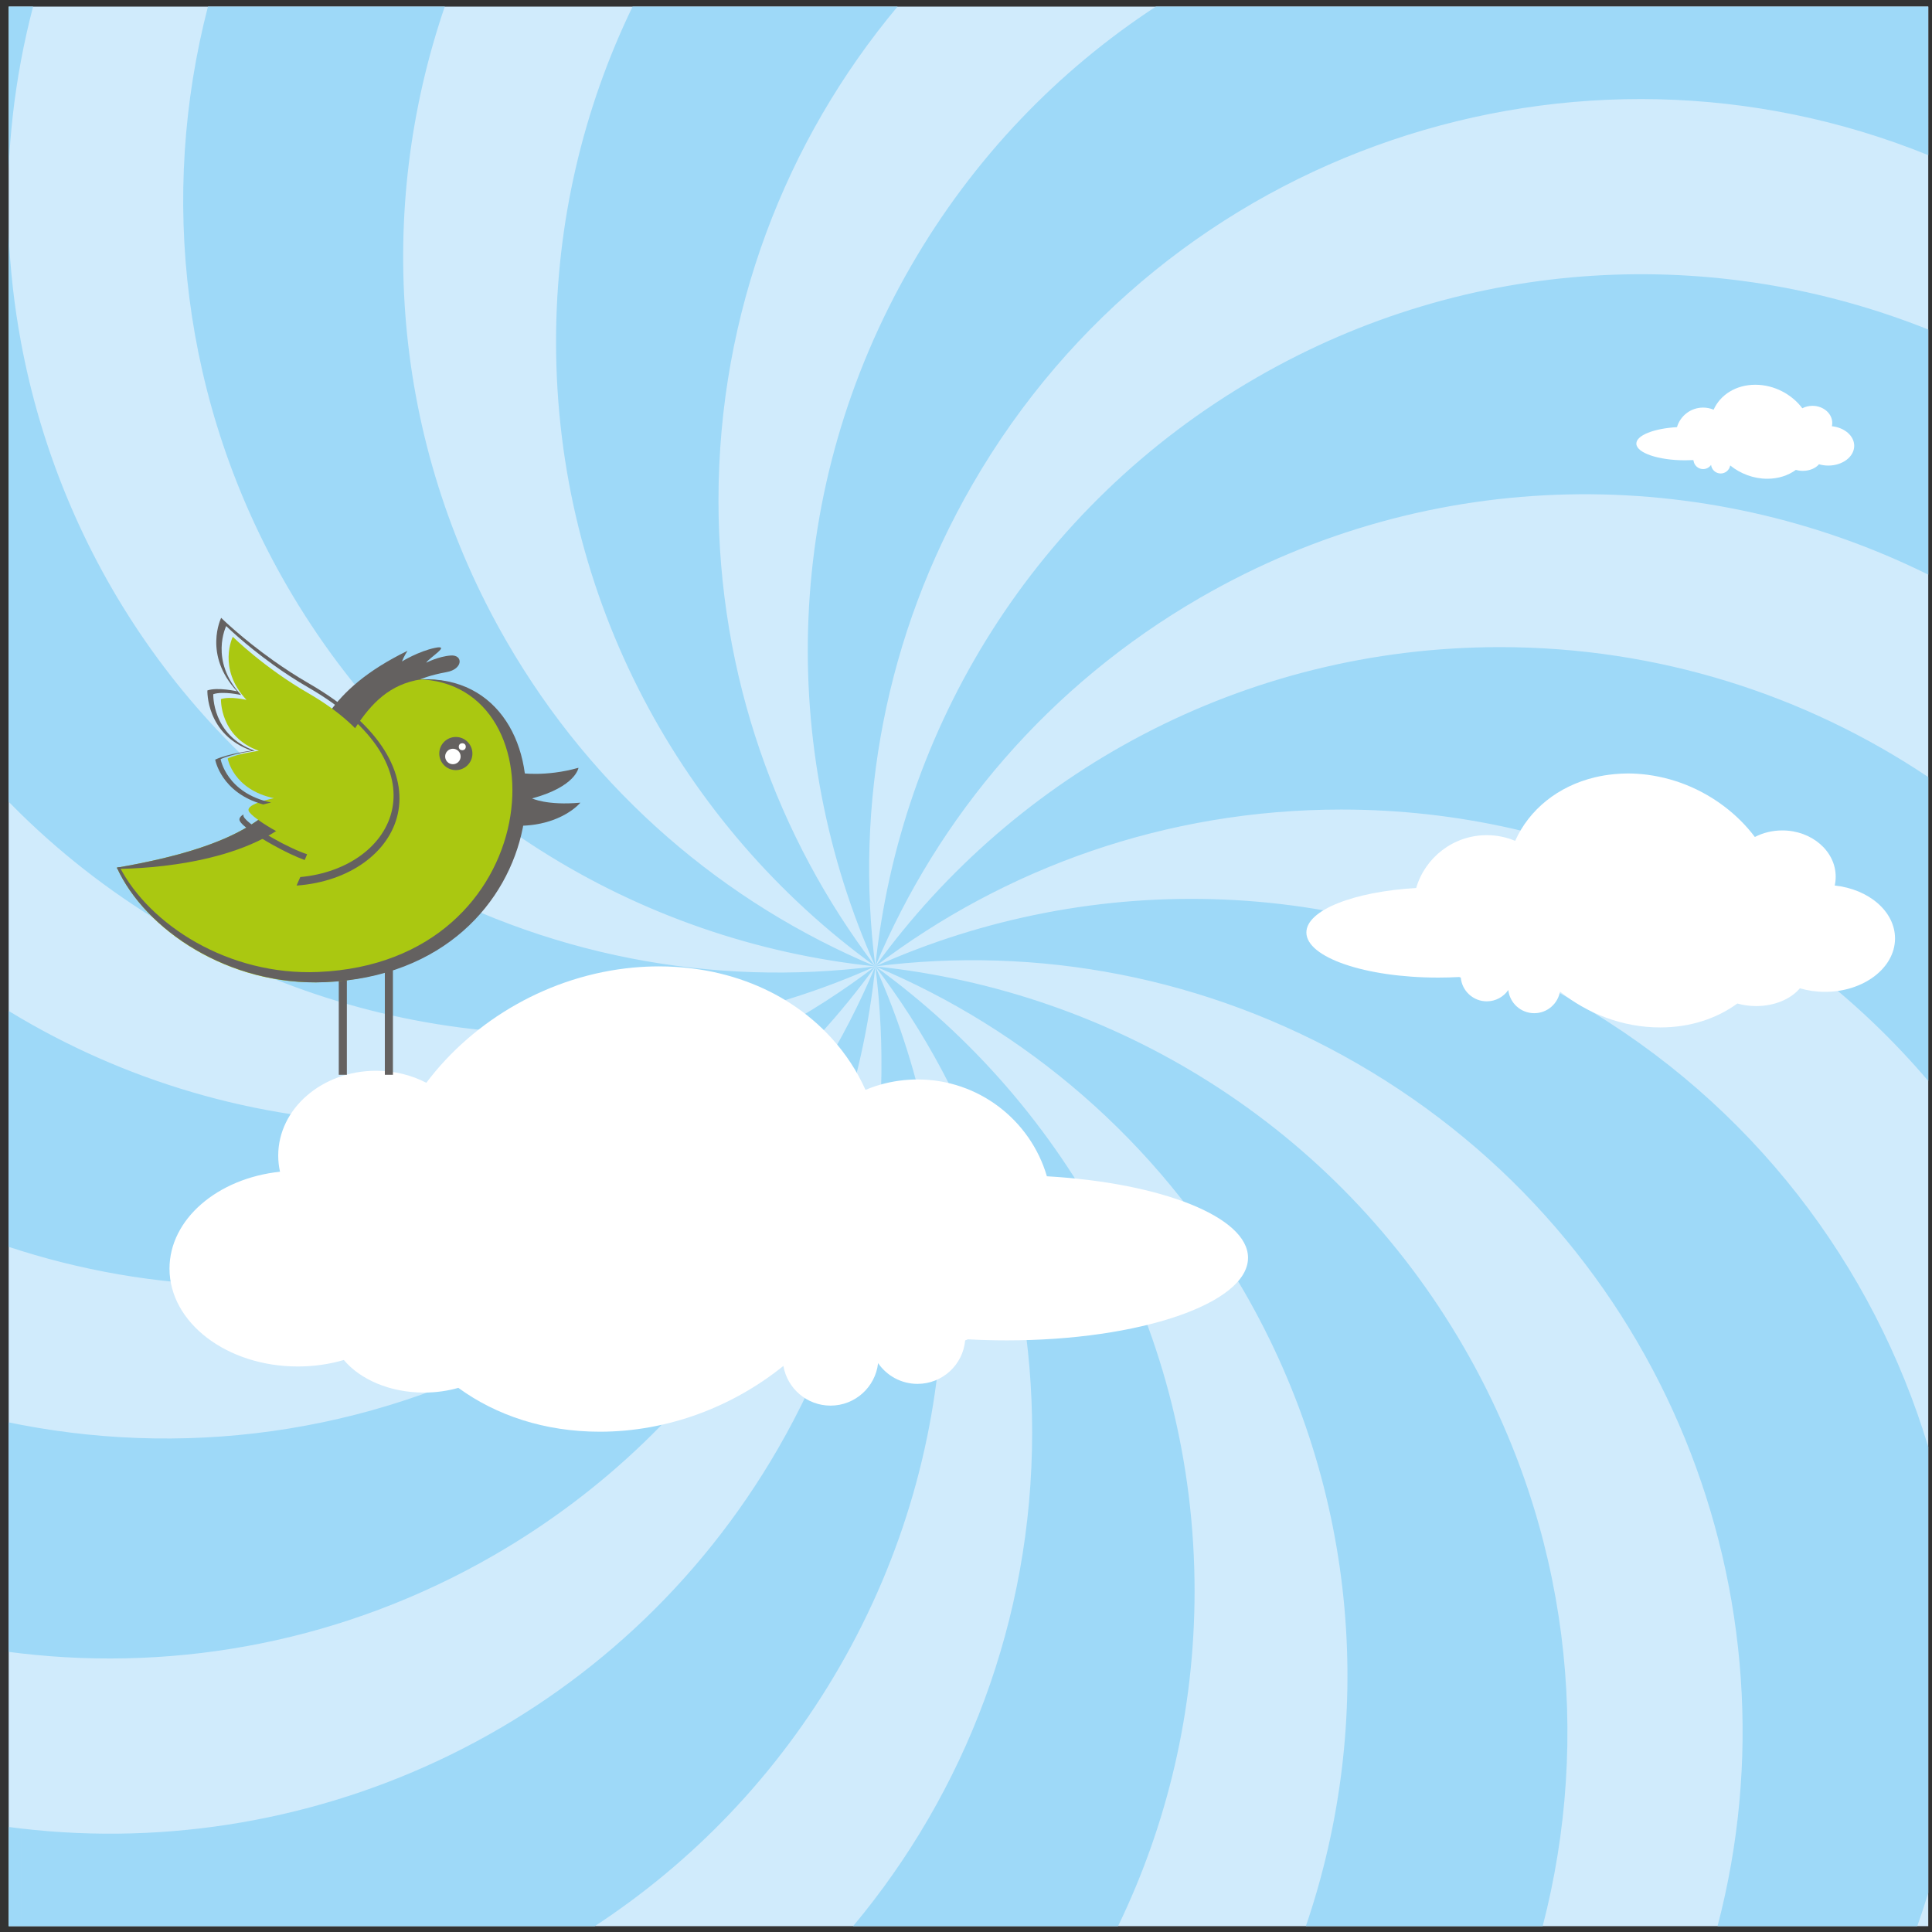 <?xml version="1.0" encoding="utf-8"?>
<!-- Generator: Adobe Illustrator 17.0.0, SVG Export Plug-In . SVG Version: 6.00 Build 0)  -->
<!DOCTYPE svg PUBLIC "-//W3C//DTD SVG 1.1//EN" "http://www.w3.org/Graphics/SVG/1.1/DTD/svg11.dtd">
<svg version="1.1" id="Слой_1" xmlns="http://www.w3.org/2000/svg" xmlns:xlink="http://www.w3.org/1999/xlink" x="0px" y="0px"
	 width="400px" height="400px" viewBox="0 0 400 400" enable-background="new 0 0 400 400" xml:space="preserve">
<rect x="0" y="0" width="400" height="400" fill="#333333" stroke="none"/>
<rect x="1.794" y="1.365" fill="#D0EBFC" width="397.431" height="397.431"/>
<path fill="#9ED9F8" d="M4.323,1.365h2.529c-0.985,3.75-1.827,7.519-2.529,11.3V1.365L4.323,1.365z M4.323,398.795h118.811
	c20.236-13.244,37.759-31.299,50.677-53.673c26.606-46.083,27.6-99.918,7.413-145.042c-13.017,31.038-35.912,58.229-67.309,76.356
	c-34.489,19.913-73.32,25.471-109.592,18.552v47.326c32.838,3.796,67.134-2.533,97.96-20.331
	c46.083-26.606,73.861-72.732,78.941-121.903c-26.792,20.372-60.215,32.472-96.47,32.472c-29.334,0-56.816-7.92-80.432-21.733
	v48.134c15.029,4.692,31.01,7.228,47.585,7.228c53.212,0,100.331-26.058,129.317-66.101c-33.388,4.246-68.384-1.986-99.781-20.113
	c-42.1-24.307-68.926-64.905-77.12-109.234v97.795c9.359,9.151,20.002,17.293,31.86,24.139c46.083,26.606,99.918,27.6,145.042,7.413
	c-31.038-13.017-58.229-35.912-76.356-67.309C80.895,91.248,77.715,43.431,92.085,1.365H43.054
	C32.925,40.461,37.532,83.4,59.321,121.139C85.927,167.222,132.053,195,181.225,200.08c-20.372-26.792-32.472-60.216-32.472-96.47
	c0-38.908,13.934-74.557,37.076-102.246h-54.858c-10.153,20.983-15.847,44.525-15.847,69.399
	c0,53.212,26.057,100.331,66.101,129.317c-4.246-33.388,1.986-68.384,20.113-99.781c40.279-69.766,125.29-97.588,197.887-68.18
	V1.365h-159.91c-20.236,13.244-37.759,31.299-50.678,53.673c-26.606,46.083-27.599,99.918-7.413,145.042
	c13.016-31.038,35.911-58.229,67.309-76.356c48.022-27.726,104.463-27.64,150.691-4.754V68.222
	c-43.845-17.516-94.997-15.485-139.059,9.955c-46.084,26.606-73.861,72.732-78.941,121.903
	c26.792-20.372,60.215-32.472,96.469-32.472c48.684,0,92.267,21.812,121.53,56.189v-62.912
	c-25.361-16.991-55.863-26.906-88.683-26.906c-53.212,0-100.331,26.057-129.317,66.101c33.388-4.246,68.384,1.986,99.781,20.113
	c63.667,36.757,92.402,110.769,74.591,178.602h41.353c0.812-2.29,1.574-4.59,2.275-6.899v-92.328
	c-11.31-37.501-36.36-70.945-72.957-92.075c-46.084-26.606-99.919-27.599-145.042-7.413c31.038,13.016,58.229,35.912,76.356,67.309
	c23.973,41.522,27.154,89.339,12.784,131.406h49.031c10.129-39.096,5.522-82.035-16.267-119.774
	c-26.606-46.083-72.732-73.86-121.904-78.941c20.371,26.792,32.472,60.215,32.472,96.47c0,38.908-13.935,74.557-37.076,102.246
	h54.857c10.153-20.983,15.847-44.525,15.847-69.399c0-53.212-26.057-100.331-66.101-129.316
	c4.246,33.388-1.986,68.384-20.113,99.781c-32.846,56.891-95.438,85.885-156.788,78.707v20.226H4.323z M1.794,1.365h2.529v11.3
	C2.942,20.1,2.104,27.579,1.794,35.047L1.794,1.365L1.794,1.365z M4.323,70.733v97.795c-0.854-0.835-1.697-1.678-2.529-2.529V48.348
	C2.11,55.875,2.959,63.355,4.323,70.733L4.323,70.733z M4.323,210.819v48.134c-0.846-0.264-1.69-0.535-2.529-0.812v-48.832
	C2.632,209.82,3.475,210.323,4.323,210.819L4.323,210.819z M4.323,294.988v47.326c-0.844-0.098-1.687-0.2-2.529-0.311v-47.517
	C2.636,294.661,3.479,294.827,4.323,294.988L4.323,294.988z M4.323,378.568v20.227H1.794v-20.54
	C2.637,378.367,3.48,378.469,4.323,378.568z"/>
<g>
	<g>
		<path fill="#FFFFFF" d="M179.192,225.645c-1.747-3.898-4.101-7.475-6.966-10.643c-2.45-2.709-5.276-5.117-8.423-7.166
			c-2.876-1.873-6.021-3.444-9.392-4.673c-3.486-1.271-7.212-2.174-11.134-2.661c-2.216-0.275-4.492-0.422-6.824-0.422
			c-1.802,0-3.594,0.085-5.371,0.25c-17.226,1.603-32.992,10.79-42.817,23.849c-3.041-1.58-6.599-2.489-10.403-2.489
			c-11.188,0-20.259,7.86-20.259,17.557c0,1.144,0.128,2.263,0.369,3.346c-12.926,1.368-22.879,9.829-22.879,20.064
			c0,11.189,11.892,20.259,26.562,20.259c3.36,0,6.574-0.477,9.533-1.344c3.39,4.044,9.547,6.747,16.579,6.747
			c2.517,0,4.922-0.347,7.129-0.977c7.833,5.713,17.915,9.08,29.278,9.08c14.109,0,27.567-5.19,38.02-13.619
			c0.801,4.666,4.866,8.216,9.76,8.216c5.097,0,9.294-3.85,9.844-8.8c1.785,2.596,4.776,4.298,8.165,4.298
			c5.164,0,9.404-3.953,9.862-8.998c0.193-0.073,0.386-0.148,0.577-0.226c2.611,0.144,5.289,0.22,8.018,0.22
			c27.6,0,49.972-7.66,49.972-17.108c0-8.477-18.009-15.512-41.643-16.869c-3.397-11.585-14.103-20.047-26.788-20.047
			c-0.589,0-1.172,0.024-1.752,0.06c-2.745,0.17-5.382,0.733-7.855,1.64C179.963,225.334,179.575,225.484,179.192,225.645z"/>
	</g>
</g>
<g>
	<g>
		<path fill="#FFFFFF" d="M379.86,183.339c0.132-0.591,0.201-1.202,0.201-1.826c0-5.292-4.951-9.582-11.057-9.582
			c-2.076,0-4.018,0.496-5.678,1.358c-1.785-2.372-3.933-4.504-6.346-6.333c-1.494-1.132-3.089-2.145-4.768-3.023
			c-1.335-0.698-2.721-1.31-4.148-1.827c-1.511-0.547-3.067-0.985-4.656-1.309c-1.515-0.309-3.057-0.518-4.621-0.605
			c-0.585-0.033-1.172-0.055-1.761-0.055c-0.957,0-1.89,0.059-2.812,0.144c-1.38,0.128-2.717,0.349-4.007,0.657
			c-7.643,1.825-13.604,6.674-16.507,13.152c-1.809-0.757-3.795-1.176-5.878-1.176c-6.923,0-12.766,4.618-14.62,10.941
			c-12.899,0.741-22.729,4.581-22.729,9.207c0,5.157,12.211,9.338,27.274,9.338c1.49,0,2.951-0.041,4.376-0.12
			c0.104,0.042,0.209,0.083,0.315,0.123c0.25,2.754,2.564,4.911,5.383,4.911c1.85,0,3.482-0.929,4.456-2.345
			c0.3,2.702,2.59,4.803,5.372,4.803c2.671,0,4.889-1.938,5.327-4.484c5.705,4.6,13.05,7.433,20.75,7.433
			c6.202,0,11.705-1.839,15.979-4.956c1.204,0.344,2.517,0.533,3.891,0.533c3.838,0,7.198-1.475,9.048-3.682
			c1.615,0.474,3.37,0.734,5.203,0.734c8.006,0,14.497-4.95,14.497-11.057C392.346,188.704,386.915,184.086,379.86,183.339z"/>
	</g>
</g>
<g>
	<g>
		<path fill="#FFFFFF" d="M373.154,84.526c-2.189-2.91-5.839-4.868-9.734-4.868c-4.026,0-7.257,2.092-8.634,5.164
			c-0.67-0.28-1.404-0.435-2.175-0.435c-2.562,0-4.726,1.709-5.411,4.049c-4.774,0.274-8.412,1.696-8.412,3.408
			c0,1.908,4.52,3.456,10.095,3.456c0.551,0,1.091-0.015,1.619-0.044l0.117,0.046c0.093,1.019,0.949,1.817,1.992,1.817
			c0.685,0,1.288-0.344,1.65-0.868c0.11,1,0.958,1.778,1.988,1.778c0.988,0,1.81-0.718,1.972-1.66
			c2.111,1.703,4.83,2.751,7.68,2.751c2.296,0,4.333-0.68,5.914-1.834c0.446,0.127,0.932,0.197,1.44,0.197
			c1.42,0,2.664-0.546,3.349-1.363c0.598,0.175,1.247,0.272,1.926,0.272c2.963,0,5.365-1.832,5.365-4.093
			c0-2.067-2.01-3.776-4.621-4.053c0.049-0.219,0.075-0.445,0.075-0.676c0-1.959-1.833-3.547-4.093-3.547
			C374.487,84.023,373.768,84.207,373.154,84.526z"/>
	</g>
</g>
<g>
	<rect x="70.141" y="196.092" fill="#646160" width="1.673" height="26.432"/>
	<rect x="79.677" y="196.092" fill="#646160" width="1.673" height="26.432"/>
	<path fill="#646160" d="M107.57,160.021c0,0,5.328,0.88,12.197-1.057c0,0-0.529,3.875-9.599,6.341c0,0,3.038,1.497,9.995,0.881
		c0,0-3.836,4.697-12.642,4.785C107.52,170.971,108.144,166.921,107.57,160.021z"/>
	<path fill="#AAC811" d="M88.174,140.636c31.185,0.478,27.992,60.623-21.114,62.712c-19.743,0.84-37.006-10.838-42.857-23.708
		c39.619-6.81,35.013-18.954,43.541-31.539C74.564,140.952,80.566,140.522,88.174,140.636z"/>
	<path fill="#646160" d="M88.57,140.636c31.378,0.478,28.164,60.623-21.245,62.712c-19.865,0.84-37.235-10.838-43.122-23.708
		c0.2-0.034,0.393-0.07,0.591-0.104c6.193,11.949,22.507,22.486,41.079,21.701c47.746-2.019,50.851-60.14,20.529-60.601
		l-0.501-0.006C86.77,140.617,87.658,140.623,88.57,140.636z"/>
	<path fill="#646160" d="M84.364,134.746c0,0-0.792,1.233-1.145,2.201c0,0,3.434-2.114,6.869-2.818
		c3.434-0.705-1.321,2.113-1.849,3.082c0,0,2.554-1.321,5.108-1.497s2.554,2.818-0.88,3.435c-3.435,0.616-5.46,1.497-5.46,1.497
		c0.065-0.002,0.128,0.001,0.193,0c-13.018,1.972-15.143,15.822-24.429,26.656c-9.922,11.576-32.605,12.537-38.448,12.588
		c-0.039-0.083-0.08-0.167-0.118-0.25C77.892,170.412,50.362,151.389,84.364,134.746z"/>
	<path fill="#AAC811" d="M61.608,179.425c0.102-0.341,1.812-4.027,1.906-4.378c-3.899-1.265-11.424-5.65-12.023-7.156
		c-0.599-1.506,5.228-2.632,5.228-2.632c-8.468-1.783-9.58-8.217-9.58-8.217c2.317-1.087,6.461-1.592,6.461-1.592
		c-8.142-2.895-7.851-10.708-7.851-10.708c1.849-0.628,5.281,0.16,5.281,0.16c-6.088-6.498-2.832-13.063-2.832-13.063
		s6.44,6.374,15.569,11.643C90.236,158.764,80.224,178.095,61.608,179.425z"/>
	<path fill="#646160" d="M61.408,183.347c0.046-0.154,0.373-0.89,0.762-1.759c19.917-1.867,30.304-22.717,1.685-39.24
		c-2.661-1.536-5.113-3.159-7.279-4.712v-0.885c2.206,1.565,4.677,3.187,7.347,4.729C94.755,159.28,83.092,181.798,61.408,183.347
		L61.408,183.347z M56.576,174.981c2.257,1.255,4.65,2.41,6.5,3.076c0.268-0.606,0.471-1.078,0.503-1.198
		c-1.89-0.613-4.559-1.897-7.003-3.28V174.981z M56.576,137.635c-5.956-4.271-9.743-8.019-9.743-8.019s-3.56,7.178,3.096,14.283
		c0,0-3.752-0.862-5.774-0.175c0,0-0.318,8.542,8.584,11.708c0,0-4.531,0.553-7.064,1.741c0,0,1.215,7.035,10.474,8.985
		c0,0-0.727,0.14-1.663,0.39c-8.745-2.411-9.932-9.274-9.932-9.274c2.698-1.266,7.526-1.855,7.526-1.855
		c-9.485-3.373-9.145-12.473-9.145-12.473c2.154-0.731,6.152,0.187,6.152,0.187c-7.092-7.569-3.299-15.216-3.299-15.216
		s4.208,4.165,10.788,8.834L56.576,137.635L56.576,137.635z M56.576,173.579v1.402c-3.432-1.91-6.548-4.054-6.953-5.071
		c-0.189-0.474,0.17-0.916,0.794-1.309c-0.045,0.14-0.043,0.285,0.016,0.433C50.797,169.951,53.509,171.843,56.576,173.579z"/>
	<path fill="#646160" d="M94.376,159.445c1.89,0,3.432-1.542,3.432-3.432c0-1.891-1.542-3.432-3.432-3.432s-3.432,1.542-3.432,3.432
		S92.485,159.445,94.376,159.445z"/>
	<circle fill="#FFFFFF" cx="93.766" cy="156.622" r="1.602"/>
	<circle fill="#FFFFFF" cx="95.71" cy="154.602" r="0.725"/>
</g>
</svg>

